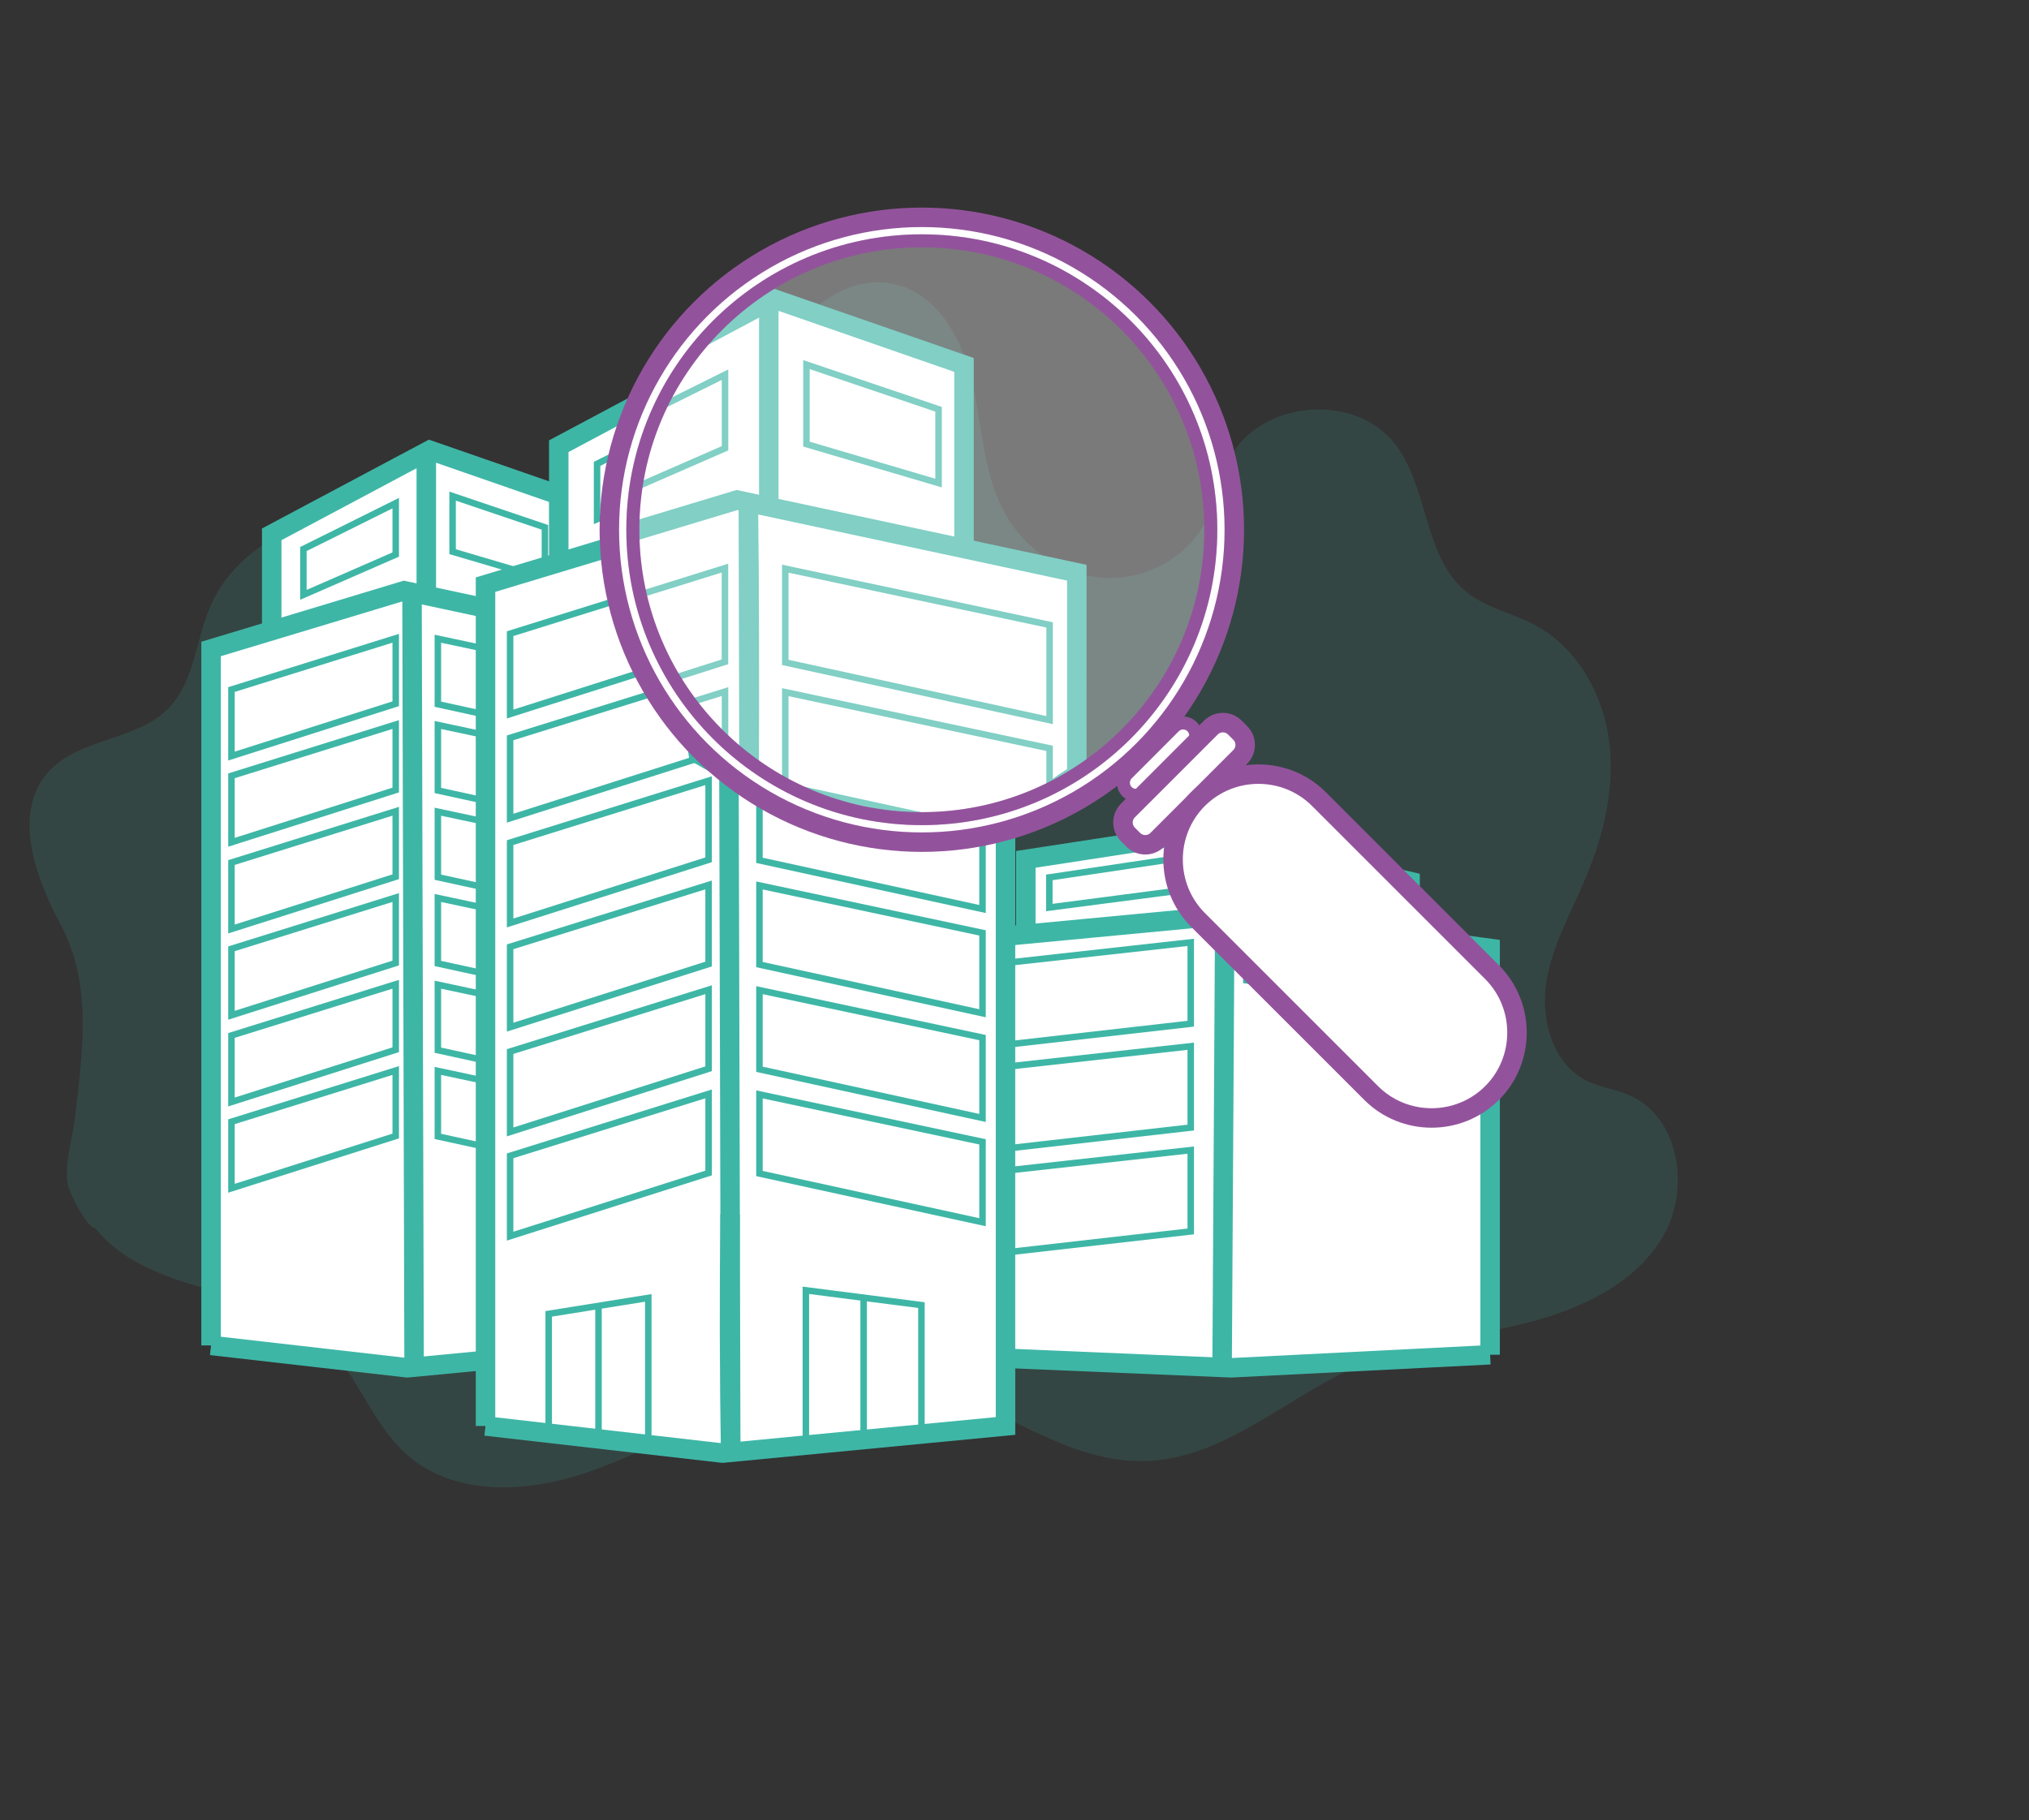 <?xml version="1.0" encoding="utf-8"?>
<!-- Generator: Adobe Illustrator 24.0.0, SVG Export Plug-In . SVG Version: 6.00 Build 0)  -->
<svg version="1.1" xmlns="http://www.w3.org/2000/svg" xmlns:xlink="http://www.w3.org/1999/xlink" x="0px" y="0px"
	 viewBox="0 0 312.51 280.44" style="enable-background:new 0 0 312.51 280.44;" xml:space="preserve">
<rect x="0" y="0" width="312.51" height="280.44" fill="#333333" stroke="none"/>
<style type="text/css">
	.st0{opacity:0.15;fill:#3EB6A6;}
	.st1{fill:#3EB6A6;}
	.st2{opacity:0.3;}
	.st3{fill:#FFFFFF;stroke:#3EB6A6;stroke-width:3;stroke-miterlimit:10;}
	.st4{fill:#93539C;}
	.st5{fill:#FFFFFF;stroke:#93539C;stroke-width:7;stroke-miterlimit:10;}
	.st6{fill:none;stroke:#000000;stroke-width:10;stroke-miterlimit:10;}
	.st7{fill:#FFFFFF;}
	.st8{fill:#FFFFFF;stroke:#3EB6A6;stroke-width:3;stroke-linecap:round;stroke-miterlimit:10;}
	.st9{fill:#FFFFFF;stroke:#93539C;stroke-width:3;stroke-miterlimit:10;}
	.st10{fill:none;stroke:#3EB6A6;stroke-width:3;stroke-miterlimit:10;}
	.st11{fill:none;stroke:#93539C;stroke-width:3;stroke-miterlimit:10;}
	.st12{fill:#FFFFFF;stroke:#93539C;stroke-width:2;stroke-miterlimit:10;}
	.st13{fill-rule:evenodd;clip-rule:evenodd;fill:#FFFFFF;stroke:#3EB6A6;stroke-width:3;stroke-miterlimit:10;}
	.st14{fill:none;stroke:#93539C;stroke-width:0.5;stroke-miterlimit:10;}
	.st15{fill:none;stroke:#93539C;stroke-width:0.25;stroke-linecap:round;stroke-linejoin:round;stroke-miterlimit:10;}
	.st16{fill:none;stroke:#93539C;stroke-width:0.5;stroke-linecap:round;stroke-linejoin:round;stroke-miterlimit:10;}
	.st17{fill:none;stroke:#000000;stroke-width:0.5;stroke-miterlimit:10;}
	.st18{fill:#FFFFFF;stroke:#3EB6A6;stroke-width:2;stroke-miterlimit:10;}
	.st19{fill:none;stroke:#93539C;stroke-width:2;stroke-linecap:round;stroke-miterlimit:10;}
	.st20{fill:none;stroke:#93539C;stroke-width:3;stroke-linecap:round;stroke-miterlimit:10;}
	.st21{fill:#FFFFFF;stroke:#3EB6A6;stroke-miterlimit:10;}
	.st22{fill:none;stroke:#93539C;stroke-linecap:round;stroke-miterlimit:10;}
	.st23{fill:none;stroke:#3EB6A6;stroke-miterlimit:10;}
	.st24{fill:none;stroke:#FFFFFF;stroke-width:3;stroke-miterlimit:10;}
	.st25{opacity:0.35;fill:#FFFFFF;stroke:#93539C;stroke-width:2;stroke-miterlimit:10;}
	.st26{fill:none;stroke:#93539C;stroke-width:2;stroke-miterlimit:10;}
	.st27{fill:#E1F1F0;}
	.st28{fill:#010202;}
	.st29{fill:none;}
	.st30{fill:#1A1533;}
	.st31{fill:#FFFFFF;stroke:#010202;stroke-miterlimit:10;}
	.st32{fill:none;stroke:#010202;stroke-miterlimit:10;}
	.st33{fill:none;stroke:#3EB6A6;stroke-width:2;stroke-miterlimit:10;}
	.st34{fill:none;stroke:#34B4A4;stroke-width:0.75;stroke-miterlimit:10;}
	.st35{fill:#FFFFFF;stroke:#000000;stroke-width:3;stroke-miterlimit:10;}
	.st36{fill:none;stroke:#000000;stroke-miterlimit:10;}
	.st37{fill:#3EB6A6;stroke:#010202;stroke-miterlimit:10;}
	.st38{fill:#93539C;stroke:#E9DCEB;stroke-miterlimit:10;}
	.st39{fill:#E9DCEB;}
	.st40{fill:none;stroke:#93539C;stroke-miterlimit:10;}
	.st41{fill:none;stroke:#000000;stroke-width:3;stroke-miterlimit:10;}
	.st42{stroke:#000000;stroke-miterlimit:10;}
	.st43{fill:none;stroke:#010202;stroke-width:3;stroke-miterlimit:10;}
	.st44{fill:none;stroke:#93539C;stroke-width:5;stroke-miterlimit:10;}
	.st45{fill:none;stroke:#3EB6A6;stroke-width:7;stroke-miterlimit:10;}
	.st46{fill:none;stroke:#93539C;stroke-width:4;stroke-miterlimit:10;}
	.st47{fill:none;stroke:#3EB6A6;stroke-width:5;stroke-miterlimit:10;}
	.st48{fill:#FFFFFF;stroke:#000000;stroke-miterlimit:10;}
	.st49{fill:#FFFFFF;stroke:#000000;stroke-width:2;stroke-miterlimit:10;}
	.st50{fill:#FFFFFF;stroke:#93539C;stroke-miterlimit:10;}
	.st51{fill:#FFFFFF;stroke:#3EB6A6;stroke-width:0.5;stroke-miterlimit:10;}
	.st52{fill:#FFFFFF;stroke:#93539C;stroke-linecap:round;stroke-miterlimit:10;}
	.st53{fill:none;stroke:#3EB6A6;stroke-width:0.25;stroke-miterlimit:10;}
	.st54{fill:#E1F1F0;stroke:#010202;stroke-miterlimit:10;}
	.st55{fill:none;stroke:#000000;stroke-linecap:round;stroke-miterlimit:10;}
	.st56{fill:#FFFFFF;stroke:#000000;stroke-width:0.75;stroke-miterlimit:10;}
	.st57{fill:#FFFFFF;stroke:#000000;stroke-width:0.5;stroke-miterlimit:10;}
	.st58{fill:#FFFFFF;stroke:#000000;stroke-linecap:round;stroke-linejoin:round;stroke-miterlimit:10;}
</style>
<g id="Capa_5">
	<g>
		<path class="st0" d="M9.34,142.44c-3.99-7.45-7.5-17.39-1.79-23.62c4.73-5.16,13.48-4.68,18.38-9.67
			c4.05-4.13,4.2-10.6,6.54-15.89c3.95-8.92,14-13.76,23.7-14.73c9.7-0.97,19.41,1.16,29.09,2.33c5.78,0.7,11.93,1,17.12-1.63
			c7.99-4.04,11.22-13.48,15.26-21.47c4.04-7.99,11.85-16.15,20.51-13.89c6.64,1.73,10.29,8.91,11.74,15.61
			c1.45,6.71,1.63,13.89,5.03,19.85c3.1,5.45,8.96,9.36,15.22,9.7s12.69-3.08,15.55-8.66c1.57-3.06,2.07-6.58,3.64-9.64
			c4.68-9.09,19.45-10.37,25.62-2.22c5.13,6.78,4.31,17.36,10.93,22.7c3.04,2.45,7.08,3.24,10.53,5.08
			c6.41,3.42,10.4,10.44,11.39,17.63c0.99,7.2-0.73,14.54-3.54,21.24c-2.25,5.36-5.24,10.54-6.11,16.29s1.03,12.48,6.25,15.06
			c2.04,1.01,4.37,1.28,6.47,2.18c7.85,3.34,9.57,14.67,5.16,21.97s-12.87,11.13-21.14,13.2c-8.27,2.08-16.92,2.86-24.8,6.13
			c-11.42,4.75-21.15,14.65-33.51,15.09c-13.9,0.49-25.44-11.23-39.21-13.17c-16.62-2.34-31.42,9.73-47.34,15.05
			c-9.05,3.03-20,3.52-27.21-2.73c-5.52-4.78-7.68-12.51-12.99-17.53c-4.82-4.56-11.56-6.3-17.94-8.12
			c-6.38-1.82-13.08-4.13-17.18-9.35c-1.35,0-4.1-5.66-4.3-6.87c-0.5-2.98,0.82-7.26,1.16-10.28
			C12.71,161.96,14.3,151.71,9.34,142.44z"/>
		<g>
			<polyline class="st3" points="41.85,100.94 41.85,82.32 54.2,75.74 66.18,69.36 86.67,76.47 86.67,99 			"/>
			<line class="st3" x1="65.66" y1="92.44" x2="65.66" y2="69.36"/>
			<polyline class="st3" points="32.51,207.27 62.73,210.72 98.8,207.27 98.8,129.53 98.8,98.83 62.25,91 50.08,94.68 32.51,99.98 
				32.51,207.27 			"/>
			<polyline class="st3" points="63.46,91 63.54,122.23 63.78,210.72 			"/>
			<polygon class="st21" points="67.44,98.4 95.88,104.45 95.88,114.7 67.44,108.49 			"/>
			<polygon class="st21" points="67.44,111.69 95.88,117.74 95.88,127.99 67.44,121.78 			"/>
			<polygon class="st21" points="67.44,125.05 93.7,130.64 95.88,131.1 95.88,141.35 67.44,135.14 			"/>
			<polygon class="st21" points="67.44,138.34 95.88,144.39 95.88,154.63 67.44,148.43 			"/>
			<polygon class="st21" points="67.44,151.7 95.88,157.75 95.88,167.99 67.44,161.79 			"/>
			<polygon class="st21" points="67.44,164.98 95.88,171.04 95.88,181.28 67.44,175.07 			"/>
			<polygon class="st21" points="60.95,98.33 51.02,101.43 35.65,106.23 35.65,116.48 54.35,110.52 60.95,108.42 			"/>
			<polygon class="st21" points="60.95,111.62 55.89,113.2 35.65,119.52 35.65,129.76 60.95,121.71 60.95,118.96 			"/>
			<polygon class="st21" points="60.95,124.98 35.65,132.88 35.65,143.12 60.95,135.07 			"/>
			<polygon class="st21" points="60.95,138.27 35.65,146.17 35.65,156.41 60.95,148.36 			"/>
			<polygon class="st21" points="60.95,151.63 35.65,159.52 35.65,169.77 60.95,161.72 			"/>
			<polygon class="st21" points="60.95,164.92 35.65,172.81 35.65,183.06 60.95,175.01 			"/>
			<polygon class="st21" points="69.71,76.43 69.71,84.99 83.93,89.19 83.93,81.24 			"/>
			<polygon class="st21" points="60.95,77.51 60.95,85.43 50.08,90.18 46.73,91.64 46.73,84.58 51.65,82.14 			"/>
		</g>
		<polyline class="st3" points="217.18,146.67 217.18,135.8 200.88,131.96 185.06,128.24 158,132.39 158,145.53 		"/>
		<line class="st3" x1="185.75" y1="141.71" x2="185.75" y2="128.24"/>
		<polyline class="st3" points="229.51,208.71 189.61,210.72 141.98,208.71 141.98,163.35 141.98,145.44 190.25,140.87 
			206.32,143.01 229.51,146.11 229.51,208.71 		"/>
		<polyline class="st3" points="188.64,140.87 188.54,159.09 188.23,210.72 		"/>
		<polygon class="st21" points="183.4,145.18 145.85,149.35 145.85,161.98 183.4,157.71 		"/>
		<polygon class="st21" points="183.4,161.18 145.85,165.35 145.85,177.98 183.4,173.71 		"/>
		<polygon class="st21" points="183.4,177.18 145.85,181.35 145.85,193.98 183.4,189.71 		"/>
		<polygon class="st21" points="191.96,145.15 205.07,146.95 225.37,149.75 225.37,155.73 200.67,152.26 191.96,151.03 		"/>
		<polygon class="st21" points="180.4,132.37 180.4,137.36 161.62,139.81 161.62,135.17 		"/>
		<polygon class="st21" points="191.96,133 191.96,137.62 206.32,140.39 210.73,141.24 210.73,137.12 204.25,135.7 		"/>
		<g>
			<polyline class="st3" points="86.06,91.23 86.06,68.74 100.98,60.79 115.45,53.07 140.21,61.66 140.21,88.88 			"/>
			<line class="st3" x1="114.82" y1="80.96" x2="114.82" y2="53.07"/>
			<polyline class="st3" points="74.78,219.68 111.29,223.86 154.87,219.68 154.87,125.76 154.87,88.68 110.7,79.22 96,83.66 
				74.78,90.07 74.78,219.68 			"/>
			<polyline class="st3" points="112.17,79.22 112.27,116.95 112.55,223.86 			"/>
			<polygon class="st21" points="116.97,88.16 151.33,95.47 151.33,107.85 116.97,100.35 			"/>
			<polygon class="st21" points="116.97,104.21 151.33,111.52 151.33,123.9 116.97,116.4 			"/>
			<polygon class="st21" points="116.97,120.35 148.7,127.1 151.33,127.66 151.33,140.04 116.97,132.54 			"/>
			<polygon class="st21" points="116.97,136.41 151.33,143.72 151.33,156.1 116.97,148.6 			"/>
			<polygon class="st21" points="116.97,152.54 151.33,159.85 151.33,172.23 116.97,164.73 			"/>
			<polygon class="st21" points="116.97,168.6 151.33,175.91 151.33,188.29 116.97,180.79 			"/>
			<polygon class="st21" points="109.14,88.08 97.14,91.82 78.57,97.62 78.57,110 101.17,102.81 109.14,100.27 			"/>
			<polygon class="st21" points="109.14,104.13 103.02,106.04 78.57,113.67 78.57,126.05 109.14,116.32 109.14,112.99 			"/>
			<polygon class="st21" points="109.14,120.27 78.57,129.81 78.57,142.19 109.14,132.46 			"/>
			<polygon class="st21" points="109.14,136.33 78.57,145.86 78.57,158.24 109.14,148.52 			"/>
			<polygon class="st21" points="109.14,152.47 78.57,162 78.57,174.38 109.14,164.65 			"/>
			<polygon class="st21" points="109.14,168.52 78.57,178.06 78.57,190.44 109.14,180.71 			"/>
			<polygon class="st21" points="119.72,61.62 119.72,71.96 136.9,77.03 136.9,67.43 			"/>
			<polygon class="st21" points="109.14,62.93 109.14,72.49 96,78.23 91.96,79.99 91.96,71.46 97.89,68.51 			"/>
		</g>
		<path class="st3" d="M119.15,46.04l-17.01,9.07c-0.69,2.41-1.9,4.78-3.42,6.85c-0.41,0.93-0.87,1.83-1.4,2.69
			c-0.16,1.54-0.37,19.11-0.48,20.66l51.64,3.15V56.22L119.15,46.04z"/>
		<line class="st3" x1="118.41" y1="79.08" x2="118.41" y2="46.04"/>
		<path class="st3" d="M147.13,128.24c1.77-1.06,3.58-2.05,5.45-2.88c2.86-1.26,5.99-2.39,9.11-3.02c0.15-0.13,0.3-0.26,0.45-0.4
			c1.16-1.03,2.41-1.87,3.71-2.55V88.23l-52.33-11.2l-17.42,5.26l-0.27,0.08c-0.16,1.66-0.31,3.32-0.42,4.98
			c0.16,0.87,0.31,1.77,0.33,2.24c0.87,2.15,1.88,4.23,2.83,6.34c1,2.25,1.83,4.56,2.76,6.83c0.2,0.5,0.67,1.21,1,1.89
			c3.02,3.38,4.68,7.38,5.24,11.53c0.69,0.36,1.37,0.81,2.01,1.13c3.83,1.97,7.56,4.07,11.21,6.35c0.18,0.12,0.38,0.22,0.56,0.34
			c1.23,0.56,2.44,1.17,3.7,1.68c1.64,0.67,3.32,1.25,5.01,1.77C135.71,128.33,141.43,127.97,147.13,128.24z"/>
		<path class="st3" d="M112.45,187.02c-0.13,12.23-0.13,24.85,0.1,36.83"/>
		<path class="st3" d="M115.39,120.44c0.05-14.22,0.05-29.32-0.13-43.42l0.11,43.41C115.38,120.44,115.39,120.44,115.39,120.44z"/>
		<polygon class="st21" points="120.95,87.61 161.66,96.27 161.66,110.94 120.95,102.05 		"/>
		<path class="st21" d="M152.58,125.36c2.85-1.26,5.97-2.38,9.08-3.01v-7.06l-40.71-8.66v14.44l28,6.11
			C150.14,126.53,151.34,125.91,152.58,125.36z"/>
		<path class="st21" d="M97.46,91.95l-0.61,0.19c0.57,1.26,1.16,2.52,1.72,3.78c1,2.25,1.83,4.55,2.76,6.83
			c0.2,0.5,0.67,1.21,0.99,1.89c0.07,0.07,0.13,0.15,0.19,0.23l9.15-2.91V87.52L97.46,91.95z"/>
		<path class="st21" d="M109.58,117.31c0.7,0.36,1.4,0.73,2.09,1.1v-11.87l-6.56,2.05c1.31,2.39,2.11,4.96,2.46,7.58
			C108.26,116.53,108.95,116.98,109.58,117.31z"/>
		<polygon class="st21" points="124.21,56.17 124.21,68.42 144.56,74.42 144.56,63.05 		"/>
		<path class="st21" d="M98.35,64.34l-1.04,0.52c-0.33,3.24-0.46,6.52-0.73,9.73c-0.03,0.37-0.07,0.74-0.1,1.1l15.19-6.63V57.72
			L98.35,64.34z"/>
		<polyline class="st23" points="124.12,221.71 124.12,198.78 141.92,201.06 141.92,220.83 133.02,221.71 133.02,199.92 		"/>
		<polyline class="st23" points="99.85,221.71 99.85,199.95 84.51,202.41 84.51,220.8 92.18,221.71 92.18,201.29 		"/>
		<g>
			<circle class="st24" cx="141.98" cy="81.61" r="45.98"/>
			<circle class="st11" cx="141.98" cy="81.61" r="48.13"/>
			<circle class="st25" cx="141.98" cy="81.61" r="44.51"/>
			<circle class="st26" cx="141.98" cy="81.61" r="44.51"/>
			<path class="st12" d="M183.6,114.7l-7.25,7.26c-0.76,0.76-1.99,0.76-2.75,0l0,0c-0.76-0.76-0.76-1.99,0-2.75l7.25-7.26
				c0.76-0.76,1.99-0.76,2.75,0v0C184.35,112.71,184.35,113.94,183.6,114.7z"/>
			<path class="st9" d="M191.02,116.61l-12.77,12.77c-1.02,1.02-2.68,1.02-3.7,0l-0.82-0.82c-1.02-1.02-1.02-2.68,0-3.7l12.77-12.77
				c1.02-1.02,2.68-1.02,3.7,0l0.82,0.82C192.04,113.92,192.04,115.59,191.02,116.61z"/>
			<path class="st9" d="M211.19,168.39l-26.67-26.67c-5.12-5.12-5.12-13.5,0-18.62l0,0c5.12-5.12,13.5-5.12,18.62,0l26.67,26.67
				c5.12,5.12,5.12,13.5,0,18.62l0,0C224.68,173.51,216.31,173.51,211.19,168.39z"/>
		</g>
	</g>
</g>
<g id="integracion">
</g>
</svg>
